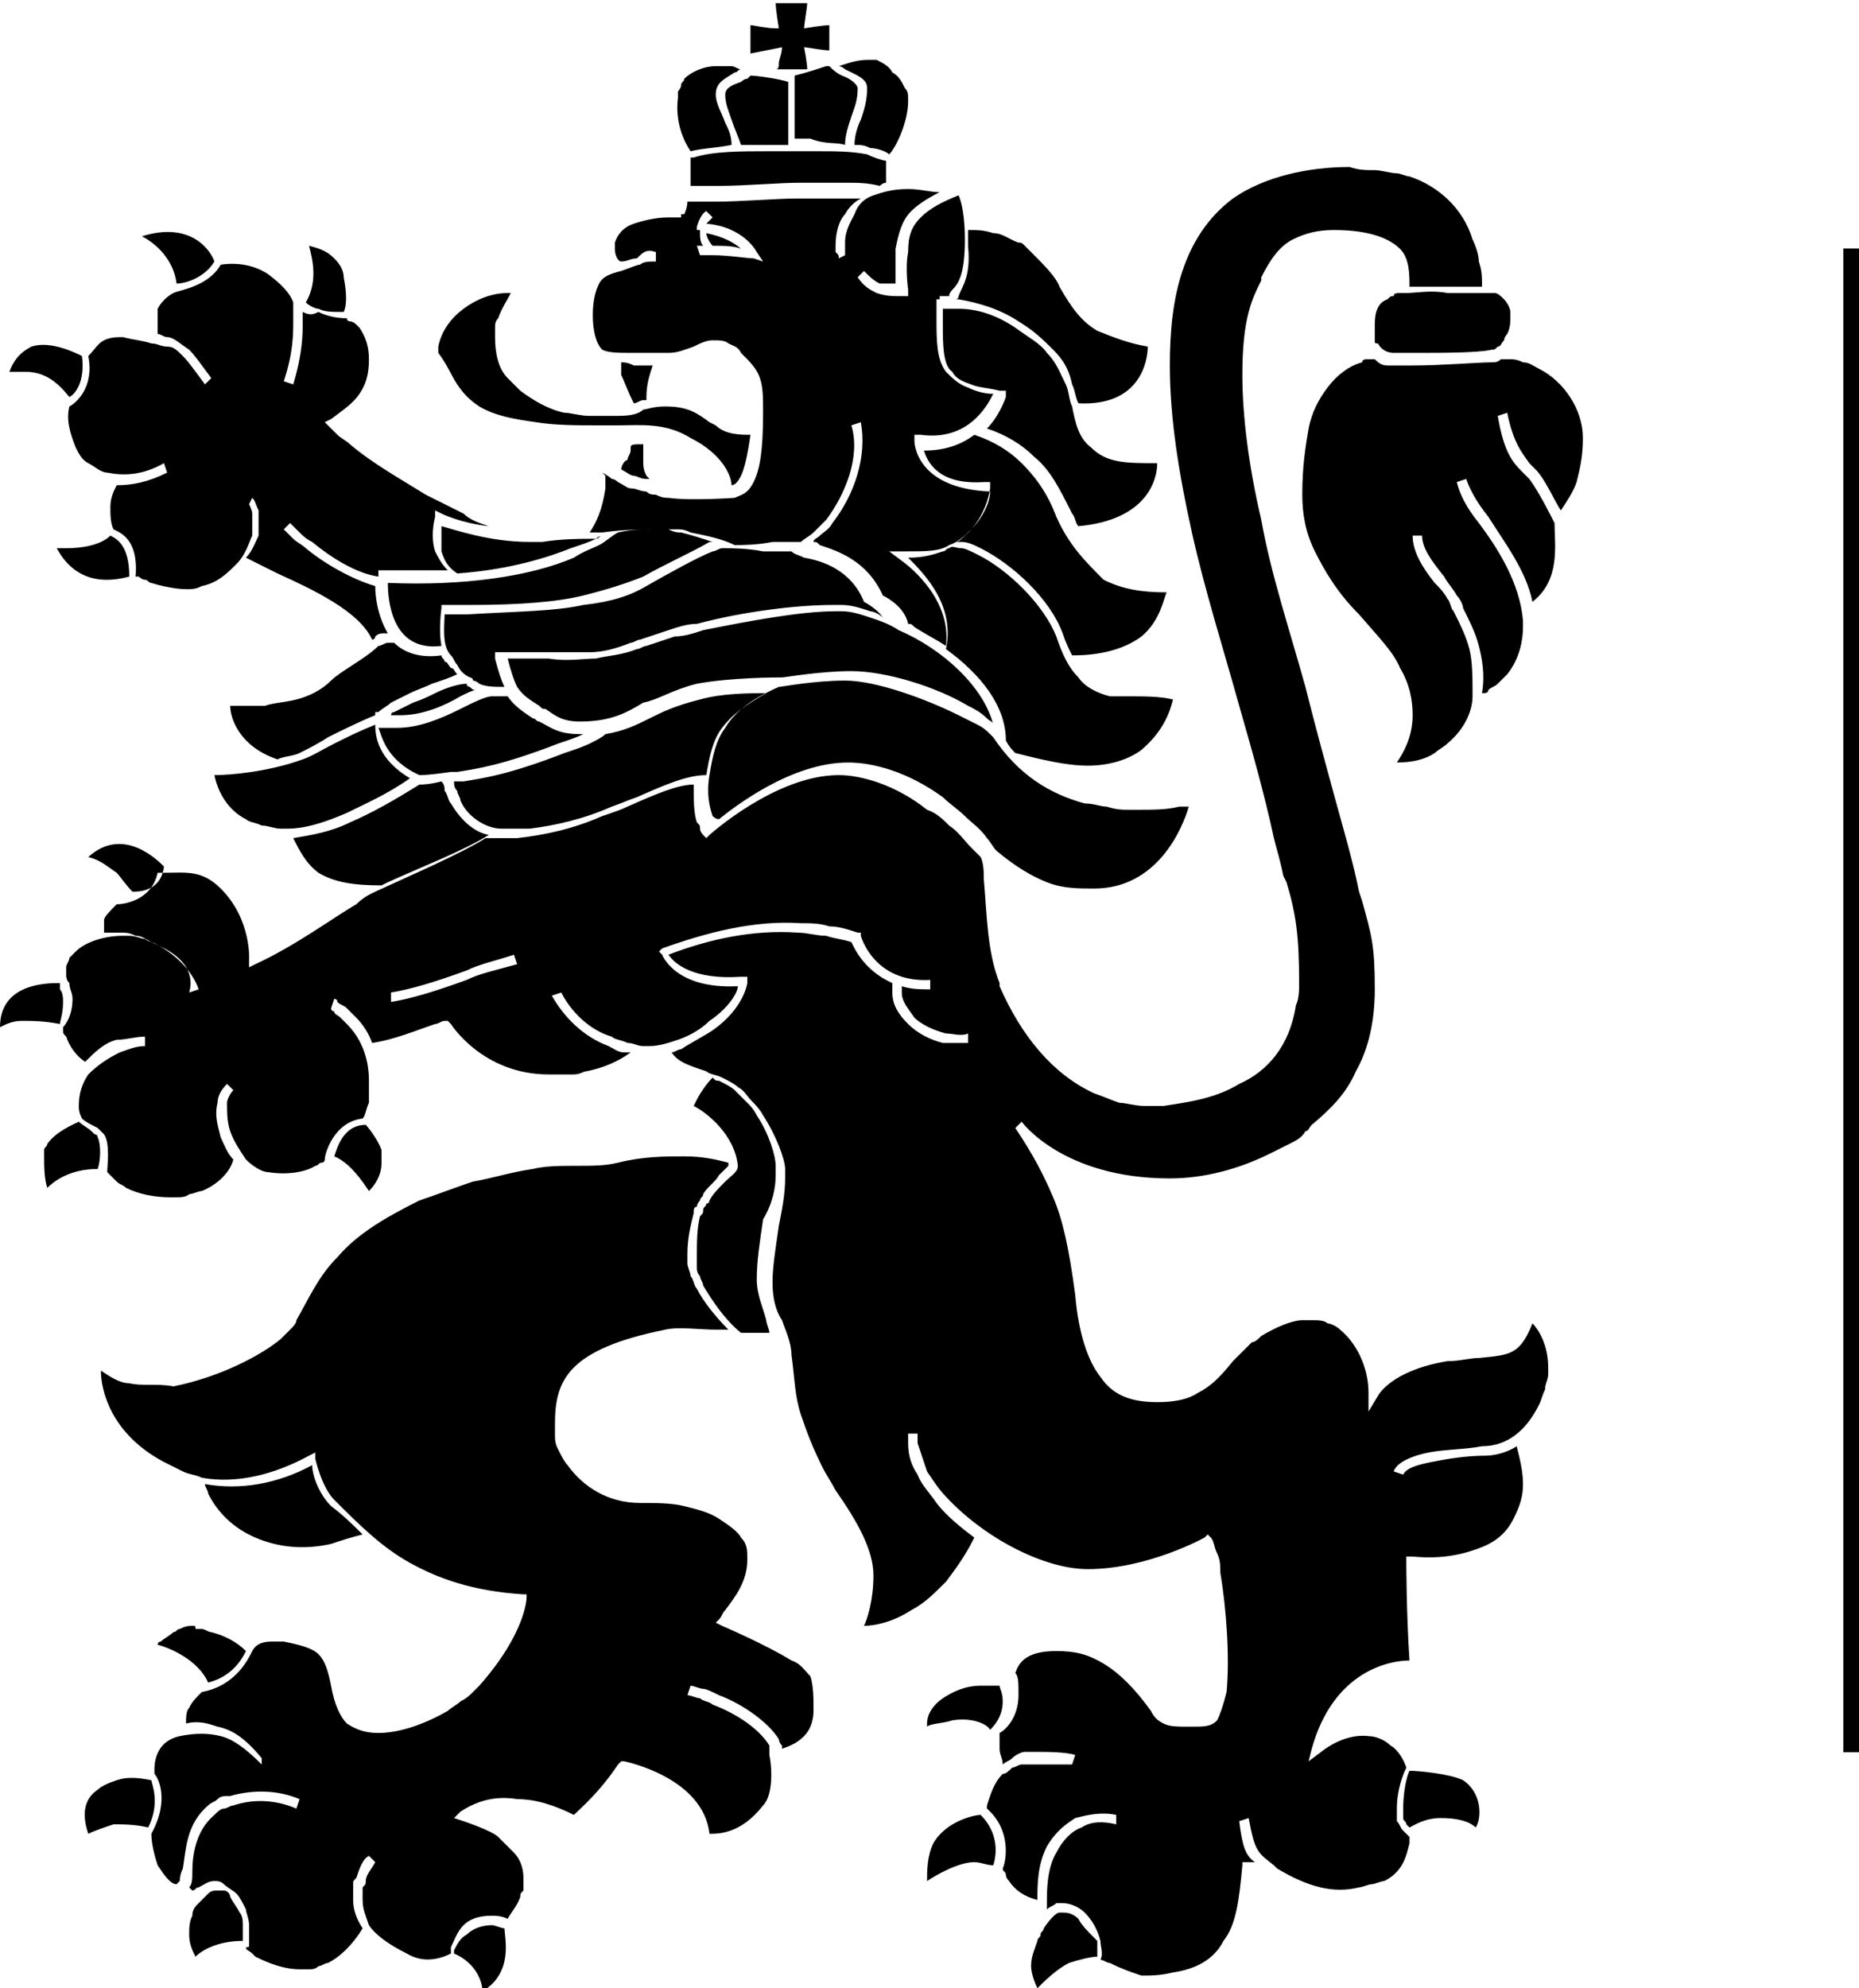 <svg width="101" height="108" viewBox="0 0 101 108" fill="none" xmlns="http://www.w3.org/2000/svg">
<g clip-path="url(#clip0)">
<path fill-rule="evenodd" clip-rule="evenodd" d="M38.717 13.35C39.231 13.35 39.916 13.35 40.259 13.521C39.916 13.179 39.231 12.836 38.374 12.665C38.374 12.836 38.546 13.179 38.717 13.35ZM34.434 19.169C34.777 19.169 34.948 19.169 35.291 19.169C35.462 19.169 35.805 19.169 36.319 19.169C36.833 19.169 37.175 18.998 37.689 18.827C38.032 18.656 38.374 18.485 38.717 18.485C39.06 18.485 39.402 18.485 39.574 18.656C39.916 18.827 40.088 18.827 40.259 19.169C40.773 19.683 41.115 20.025 41.287 20.539C41.458 21.052 41.458 21.566 41.458 22.421C41.458 24.475 41.287 25.502 40.944 26.187C40.602 26.871 40.259 26.871 39.916 27.043C39.916 27.043 37.518 27.214 36.319 27.043C36.147 27.043 35.976 27.043 35.633 26.871C35.462 26.871 35.291 26.871 35.12 26.7C34.777 26.7 34.606 26.529 34.263 26.529C34.092 26.529 33.92 26.358 33.578 26.187C33.578 26.187 33.406 26.016 33.235 26.016C33.064 25.844 32.721 25.673 32.721 25.673L32.892 25.844C32.892 26.016 32.892 26.358 32.892 26.529C32.721 27.727 32.379 28.412 32.036 28.925C32.207 28.925 32.55 28.925 32.721 28.925C33.92 28.754 34.948 28.754 35.633 28.754C35.805 28.754 35.976 28.754 36.319 28.754C36.49 28.754 36.661 28.754 36.833 28.754C37.004 28.754 37.175 28.754 37.518 28.925C38.374 29.096 39.231 29.268 39.916 29.61C40.259 29.61 41.115 29.61 41.972 29.439C42.486 29.439 43.171 29.439 43.514 29.439C43.685 29.268 44.028 29.096 44.199 28.925C44.37 28.754 44.713 28.412 44.885 28.241C45.912 26.871 46.769 24.817 46.255 23.106L46.769 22.935C47.112 24.817 46.426 26.871 45.227 28.412C45.056 28.754 44.713 28.925 44.542 29.096C44.37 29.268 44.199 29.268 44.199 29.439C44.37 29.439 44.37 29.439 44.542 29.61C45.57 29.952 47.112 30.466 47.968 32.348C48.311 32.52 49.167 33.033 49.339 33.889C49.51 33.889 49.51 33.889 49.681 34.06C50.195 34.402 50.88 34.745 51.394 35.087C51.737 32.348 48.996 30.466 48.996 30.466L48.311 29.952H49.167C50.367 29.952 51.052 29.952 51.566 29.61C52.08 29.439 52.422 29.096 52.765 28.754C53.45 28.07 53.793 27.214 53.793 26.7C49.681 26.529 49.681 23.962 49.681 23.962V23.619H50.024C52.594 23.962 53.621 22.079 53.964 21.394C53.45 21.394 52.936 21.223 52.594 21.052C52.08 20.881 51.737 20.539 51.394 20.196C50.88 19.512 50.88 18.485 50.88 17.287C50.88 16.944 50.88 16.602 50.88 16.26H51.052V16.088C51.223 16.088 51.394 16.088 51.566 16.088C51.566 15.917 51.737 15.746 51.737 15.746C52.08 15.404 52.422 14.89 52.422 13.008C52.422 11.81 52.251 10.954 52.08 10.611C51.223 10.954 50.538 11.296 50.024 11.81C49.51 12.323 49.339 12.836 49.339 13.692C49.167 14.548 49.339 15.746 49.339 15.746V16.088H48.996C48.482 16.088 48.139 16.088 47.626 15.917C47.283 15.746 46.94 15.575 46.598 15.062L46.94 14.719C47.283 15.062 47.454 15.233 47.797 15.404C47.968 15.404 48.311 15.404 48.653 15.404C48.653 15.062 48.653 14.206 48.653 13.521C48.825 12.665 48.996 11.981 49.51 11.467C49.853 11.125 50.367 10.783 51.052 10.44C50.538 10.44 50.024 10.269 49.339 10.269C48.482 10.269 47.968 10.44 47.454 10.611C46.94 10.783 46.598 11.125 46.426 11.638C46.255 11.981 45.912 12.494 45.912 13.179C45.912 13.35 45.912 13.35 45.912 13.521C45.912 13.692 45.912 13.692 45.912 13.863L45.57 14.035C45.57 13.863 45.57 13.863 45.398 13.692C45.398 13.521 45.398 13.35 45.398 13.35C45.398 12.665 45.57 11.981 45.912 11.638C46.084 11.296 46.426 10.954 46.769 10.783C46.426 10.783 46.084 10.783 45.57 10.783C44.885 10.783 44.199 10.783 43.343 10.783C42.143 10.783 40.259 10.954 38.888 10.954C38.546 10.954 38.374 10.954 38.032 10.954C37.861 10.954 37.518 10.954 37.347 10.954C37.347 11.296 37.175 11.638 37.175 11.638H37.004V11.81C36.833 11.81 36.661 11.81 36.319 11.81C35.633 11.81 34.948 11.981 34.434 12.152C33.92 12.323 33.578 12.665 33.406 13.179C33.406 13.35 33.406 13.35 33.406 13.521C33.406 13.863 33.578 14.206 33.749 14.206C34.092 14.206 34.263 14.035 34.606 14.035C34.948 13.692 35.12 13.521 35.633 13.692V14.206C35.291 14.206 34.948 14.206 34.777 14.377C34.606 14.377 34.263 14.548 33.749 14.719C33.064 14.89 32.721 15.062 32.55 15.404C32.379 15.746 32.207 16.26 32.207 17.115C32.207 17.971 32.379 18.656 32.721 18.998C33.064 19.169 33.578 19.169 34.434 19.169ZM37.861 12.323C37.861 12.323 38.032 11.638 38.374 11.467L38.717 11.81C38.546 11.981 38.546 11.981 38.374 12.152C40.43 12.323 41.115 13.692 41.115 13.692L41.458 14.206L40.944 14.035C40.602 14.035 39.574 13.863 38.717 13.863C38.546 13.863 38.374 13.863 38.374 13.863C38.203 13.863 38.203 13.863 38.032 13.863L37.861 13.35C38.032 13.35 38.032 13.35 38.203 13.35C38.032 13.179 38.032 12.836 38.032 12.665V12.494H37.861V12.323ZM9.594 15.404C10.108 15.404 11.136 15.062 11.649 14.206C11.478 13.692 10.45 11.981 7.709 12.836C8.394 13.179 9.422 14.035 9.594 15.404ZM17.303 16.773C17.645 16.944 17.988 16.944 18.673 16.944C18.845 16.602 18.845 15.917 18.673 15.062C18.673 14.719 18.502 14.377 18.159 14.035C17.817 13.692 17.474 13.521 16.789 13.35C16.96 14.035 17.303 15.233 16.617 16.431C16.789 16.602 17.131 16.773 17.303 16.773ZM24.841 20.881C25.183 21.394 25.526 21.737 26.04 22.079C26.896 22.592 27.924 22.764 29.123 22.935C30.151 23.106 31.351 23.106 32.55 23.106C32.892 23.106 33.235 23.106 33.578 23.106C34.777 23.106 36.147 22.935 37.518 23.791C39.231 24.646 39.745 25.844 39.745 26.358C39.916 26.358 40.088 26.187 40.259 25.844C40.43 25.502 40.602 24.817 40.773 23.619C40.259 23.619 39.402 23.619 38.888 23.106L38.546 22.935C37.861 22.421 37.347 22.079 36.147 22.079C35.462 22.079 35.12 22.25 34.948 22.25C34.777 22.421 34.434 22.592 33.578 22.592C33.064 22.592 32.55 22.592 32.036 22.592C31.522 22.592 31.008 22.421 30.665 22.421C29.809 22.25 28.952 21.737 28.267 21.223C28.096 21.052 28.096 21.052 27.924 20.881C27.753 20.71 27.753 20.71 27.582 20.539C27.068 20.025 26.896 19.169 26.896 18.314C26.896 18.142 26.896 17.971 26.896 17.8C26.896 17.629 26.896 17.458 27.068 17.287C27.239 16.773 27.582 16.26 27.753 15.917C27.753 15.917 27.753 15.917 27.582 15.917C26.725 15.917 25.869 16.26 25.183 16.773C24.498 17.287 23.984 17.971 23.813 18.827C23.813 18.998 23.813 18.998 23.813 19.169C24.327 19.854 24.498 20.367 24.841 20.881ZM3.769 22.079C3.598 22.764 3.769 23.448 4.112 24.304C4.283 24.646 4.454 24.989 4.797 25.16C5.139 25.331 5.482 25.673 5.825 25.673C6.681 25.844 7.709 25.844 8.908 25.16L9.08 25.673C8.052 26.187 7.195 26.358 6.339 26.358C6.167 26.7 5.996 27.043 5.996 27.556C5.996 27.898 5.996 28.412 6.167 28.754C6.51 28.925 7.538 29.268 7.367 31.321C7.367 31.321 7.367 31.321 7.538 31.321C7.538 31.321 7.709 31.493 7.88 31.493C8.052 31.493 8.052 31.664 8.223 31.664C8.737 31.835 9.594 32.006 10.108 32.006C10.45 32.006 10.621 32.006 10.964 31.835C11.821 31.664 12.335 31.15 12.849 30.637C13.363 30.123 13.534 29.439 13.705 29.096C13.705 28.925 13.705 28.754 13.705 28.583C13.705 28.412 13.705 28.241 13.705 28.241V28.07V27.898C13.705 27.727 13.534 27.385 13.534 27.385L13.705 27.043C13.877 27.214 13.877 27.385 14.048 27.727V27.898V28.07C14.048 28.241 14.048 28.412 14.048 28.583C14.048 28.754 14.048 28.925 14.048 29.096C13.877 29.439 13.705 29.952 13.363 30.294C13.705 30.466 14.39 30.808 15.076 31.15C16.96 32.006 19.53 33.204 20.215 34.745C20.215 34.745 20.387 34.745 20.387 34.573C20.558 34.402 20.729 34.402 20.9 34.402C20.9 34.402 20.9 34.402 21.072 34.402C20.558 33.547 20.387 32.52 20.387 31.835C19.187 31.493 17.645 30.637 16.617 29.781C16.446 29.61 16.104 29.439 15.932 29.268C15.761 29.096 15.59 28.925 15.418 28.754L15.761 28.412C15.932 28.583 16.104 28.754 16.275 28.925C16.446 29.096 16.617 29.268 16.96 29.439C17.988 30.294 19.359 31.15 20.558 31.321V31.15V30.979H20.729C21.928 30.979 23.128 30.979 24.327 30.979C23.984 30.637 23.813 30.294 23.641 29.952C23.47 29.439 23.47 28.754 23.641 28.07V27.727L23.984 27.898C23.984 27.898 25.012 28.412 26.554 28.583C26.04 28.412 25.526 28.241 25.183 27.898C24.841 27.727 24.498 27.556 24.155 27.385C23.813 27.214 23.47 27.043 23.128 26.871C21.757 26.016 20.215 25.16 19.016 24.133C18.845 23.962 18.502 23.791 18.331 23.619C18.159 23.448 17.988 23.277 17.817 23.106L17.645 22.935L17.988 22.764C18.673 22.25 19.187 21.908 19.53 21.394C19.872 20.881 20.044 20.367 20.044 19.512C20.044 18.827 19.872 18.314 19.53 17.8L19.359 17.629C19.359 17.629 19.187 17.458 19.016 17.458C19.016 17.458 18.845 17.458 18.845 17.287C18.159 17.287 17.645 17.115 17.303 16.944C16.96 17.115 16.789 17.115 16.446 16.944C16.446 17.115 16.446 17.287 16.446 17.458C16.446 18.142 16.446 19.169 15.932 20.881L15.418 20.71C15.932 19.169 15.932 18.142 15.932 17.458C15.932 17.115 15.932 16.773 15.932 16.431C15.761 15.917 15.247 15.404 14.562 14.89C14.048 14.548 13.191 14.206 11.992 14.377C11.307 15.575 9.765 15.746 9.422 15.917C9.08 16.088 8.737 16.431 8.566 16.773C8.566 17.115 8.566 17.458 8.566 18.142C8.737 18.142 8.908 18.314 9.08 18.314C9.422 18.314 9.765 18.656 10.279 18.998C10.621 19.34 10.964 19.854 11.478 20.539L11.136 20.881C10.621 20.196 10.279 19.683 9.936 19.34C9.594 18.998 9.422 18.827 9.08 18.827C8.737 18.827 8.566 18.656 8.223 18.656C7.709 18.485 7.367 18.485 6.681 18.314C6.339 18.314 5.996 18.314 5.653 18.485C5.311 18.656 5.139 18.998 4.797 19.34C5.139 21.052 4.112 21.908 3.769 22.079ZM48.139 9.927V8.729C47.968 8.729 47.454 8.558 47.112 8.386C46.255 8.215 45.398 8.215 44.37 8.215C43.857 8.215 43.514 8.215 42.829 8.215C42.486 8.215 42.143 8.215 41.801 8.215C40.259 8.215 38.717 8.215 37.689 8.558H37.518C37.518 8.9 37.518 9.585 37.518 10.098C37.689 10.098 37.861 10.098 38.203 10.098C38.374 10.098 38.717 10.098 39.06 10.098C40.43 10.098 42.315 9.927 43.514 9.927C44.542 9.927 45.227 9.927 45.912 9.927C46.598 9.927 47.112 9.927 47.797 10.098C47.797 10.098 47.968 9.927 48.139 9.927ZM39.402 5.134C39.402 5.648 39.574 5.99 39.745 6.504C39.916 7.017 40.088 7.359 40.259 7.873C40.773 7.873 41.287 7.873 41.801 7.873C42.143 7.873 42.486 7.873 42.829 7.873V4.45C42.315 4.279 41.115 4.108 40.773 4.108L40.602 4.279C40.43 4.279 40.259 4.45 40.259 4.45C39.745 4.621 39.402 4.792 39.402 5.134ZM42.486 2.567C42.486 2.909 42.315 3.252 42.315 3.423C42.315 3.594 42.315 3.765 42.143 3.765C42.143 3.765 43.685 3.765 43.857 3.765C43.857 3.423 43.685 2.567 43.685 2.567C43.857 2.567 44.713 2.738 45.056 2.738V1.369C44.713 1.369 43.685 1.54 43.685 1.54C43.685 1.369 43.857 0.342 43.857 0.171H42.143C42.143 0.513 42.315 1.54 42.315 1.54H42.143C41.63 1.54 40.944 1.369 40.773 1.369C40.773 1.711 40.773 2.567 40.773 2.909L42.486 2.567ZM37.518 8.215C38.203 8.044 38.888 8.044 39.745 7.873C39.745 7.359 39.574 7.017 39.402 6.675C39.231 6.161 38.888 5.648 38.888 5.134C38.888 4.45 39.402 4.279 39.916 3.936C40.088 3.936 40.088 3.765 40.259 3.765C40.088 3.765 39.916 3.594 39.745 3.594C39.574 3.594 39.574 3.594 39.574 3.594H39.402C39.231 3.594 39.06 3.594 38.888 3.594C38.203 3.594 37.518 3.936 37.175 4.279C37.175 4.45 37.004 4.45 37.004 4.621C37.004 4.792 36.833 4.963 36.833 4.963C36.833 5.134 36.833 5.134 36.833 5.306C36.661 6.675 37.175 7.702 37.518 8.215C37.518 8.215 37.347 8.215 37.518 8.215ZM45.912 7.873C45.912 7.359 46.084 6.846 46.255 6.333C46.426 5.819 46.598 5.477 46.598 4.792C46.598 4.621 46.255 4.279 45.741 4.108C45.398 3.936 45.227 3.765 45.056 3.594H44.885C44.37 3.765 43.857 3.936 43.171 4.108V7.531C43.514 7.531 43.857 7.531 44.028 7.531C44.885 7.873 45.398 7.702 45.912 7.873ZM47.112 4.792C47.112 5.477 46.94 5.99 46.769 6.504C46.598 6.846 46.426 7.359 46.426 7.873C46.769 7.873 46.94 7.873 47.283 8.044C47.626 8.044 48.139 8.215 48.311 8.386C48.653 8.044 49.339 6.675 49.339 5.477C49.339 5.134 49.339 4.963 49.167 4.792C48.996 4.45 48.825 4.108 48.482 3.936C48.311 3.594 47.968 3.423 47.626 3.252C47.454 3.252 47.283 3.252 47.112 3.252C46.598 3.252 46.084 3.423 45.57 3.594C45.741 3.594 45.912 3.765 45.912 3.765C46.598 4.108 47.112 4.279 47.112 4.792ZM6.339 96.703C5.825 96.874 5.482 97.046 5.311 97.217C4.283 97.901 4.625 99.1 4.797 99.613C5.139 99.442 5.653 99.271 6.167 99.1C6.681 99.1 7.367 99.1 8.052 99.271C8.737 97.901 8.223 96.874 8.223 96.703C7.367 96.532 6.853 96.532 6.339 96.703ZM51.737 93.451C52.765 93.28 53.621 93.623 53.793 93.965C53.964 93.794 54.478 93.28 54.478 92.424C54.478 91.911 54.307 91.74 54.307 91.569C53.964 91.569 53.621 91.569 53.279 91.569C52.422 91.569 51.737 91.911 51.223 92.253C50.709 92.596 50.367 93.109 50.367 93.623V93.794C50.538 93.623 51.223 93.623 51.737 93.451ZM50.709 100.127C50.367 100.811 50.367 101.667 50.367 102.18C50.88 101.838 52.08 101.153 52.936 101.153C53.279 101.153 53.621 101.325 53.964 101.325C54.136 100.811 54.307 99.613 53.279 98.586C52.936 98.586 51.394 98.928 50.709 100.127ZM58.59 104.234C58.247 103.892 57.904 103.892 57.733 103.892C57.562 103.892 57.562 103.892 57.562 103.892C57.39 103.892 57.048 104.234 56.705 104.748C56.705 104.919 56.534 104.919 56.534 105.09C56.534 105.261 56.363 105.261 56.363 105.432C56.191 105.946 56.02 106.288 56.02 106.802C56.02 107.144 56.191 107.657 56.363 108C56.705 107.657 57.39 106.973 58.076 106.63C58.59 106.459 59.275 106.288 59.617 106.288C59.617 105.946 59.617 105.604 59.617 105.432C59.104 104.919 58.761 104.577 58.59 104.234ZM43 90.199C41.63 89.344 39.231 88.317 39.231 88.317L38.888 88.145L39.06 87.974C39.231 87.803 39.231 87.632 39.402 87.461C39.916 86.776 40.602 85.921 40.602 84.722C40.602 84.209 40.602 83.867 40.259 83.524C40.088 83.182 39.574 82.84 39.06 82.497C38.546 82.155 37.861 81.984 37.175 81.813C36.49 81.642 35.633 81.642 34.777 81.642C33.064 81.642 31.693 80.786 30.837 79.588C30.665 79.416 30.494 79.074 30.323 78.732C30.151 78.39 30.151 78.218 30.151 77.876C30.151 77.705 30.151 77.534 30.151 77.363C30.151 76.165 30.323 75.138 31.179 74.282C32.036 73.426 33.578 72.741 36.147 72.228C36.833 72.057 38.032 72.228 38.888 72.228C39.06 72.228 39.402 72.228 39.574 72.228C38.888 71.543 38.203 70.688 37.861 70.003C37.689 69.832 37.689 69.489 37.518 69.318C37.518 69.147 37.347 68.805 37.347 68.634C37.347 68.463 37.347 68.291 37.347 68.12C37.347 67.264 37.518 66.58 37.689 65.895C37.689 65.724 37.689 65.553 37.861 65.553C37.861 65.382 38.032 65.21 38.032 65.21C38.032 65.039 38.203 65.039 38.203 64.868C38.374 64.526 38.888 64.184 39.06 63.841C39.402 63.499 39.574 63.328 39.574 63.328C39.574 63.328 39.574 63.328 39.574 63.157C38.888 62.986 38.203 62.814 37.175 62.814C36.147 62.814 34.948 62.814 33.578 63.157C32.892 63.328 32.207 63.328 31.351 63.328C30.494 63.328 29.637 63.328 28.952 63.499C27.753 63.67 26.725 64.012 25.697 64.184C24.669 64.526 23.813 64.868 22.785 65.21C20.729 66.237 19.359 67.093 18.331 68.291C17.303 69.318 16.789 70.516 16.104 71.715C16.104 71.886 15.932 72.057 15.761 72.228C15.59 72.399 15.418 72.57 15.247 72.741C14.219 73.597 11.992 74.795 9.422 75.309C8.566 75.138 7.709 75.309 7.024 75.138C6.51 75.138 5.996 74.795 5.482 74.453C5.482 75.48 5.996 77.876 8.908 79.416C9.251 79.588 9.594 79.759 9.936 79.93C10.279 80.101 10.621 80.101 10.964 80.272C12.849 80.615 14.904 80.101 16.789 79.074L17.131 78.903V79.245C17.131 79.245 17.474 80.786 18.159 81.47C19.53 82.84 20.729 84.038 22.271 84.894C23.813 85.749 25.697 86.434 28.438 86.605H28.61V86.776C28.61 86.776 28.61 88.659 26.04 91.569C25.869 91.74 25.869 91.74 25.697 91.911C25.526 92.082 25.355 92.253 25.012 92.424C24.841 92.596 24.498 92.767 24.327 92.938C23.128 93.623 21.757 94.136 20.558 94.136C19.872 94.136 19.359 93.965 18.845 93.623C18.502 93.28 18.159 92.596 17.988 91.569C17.817 90.713 17.645 90.199 17.303 89.857C16.96 89.515 16.275 89.344 15.418 89.172C15.247 89.172 15.247 89.172 15.076 89.172C14.904 89.172 14.904 89.172 14.733 89.172C14.219 89.172 13.877 89.344 13.705 89.686C13.534 90.028 12.849 91.569 10.964 91.911C10.621 92.253 10.45 92.424 10.279 92.767C10.108 92.938 10.108 93.28 10.108 93.623C10.793 93.451 11.307 93.623 11.821 93.794C12.677 93.965 13.363 94.478 14.219 95.505V95.848C13.363 94.992 12.677 94.478 11.992 94.307C11.307 94.136 10.621 94.136 9.765 94.307C8.223 94.65 8.394 96.19 8.394 96.361C8.566 96.532 9.251 97.73 8.223 99.613C8.223 100.127 8.394 100.811 8.566 101.325C8.908 101.838 9.251 102.352 9.594 102.352L9.765 102.18C9.765 102.18 9.765 101.838 9.936 101.496C10.108 100.469 10.108 99.1 11.307 98.073C11.478 97.901 11.649 97.901 11.821 97.73C11.992 97.559 12.163 97.559 12.506 97.559C13.705 97.217 15.076 97.217 16.275 97.73L16.104 98.244C14.904 97.73 13.705 97.73 12.677 98.073C12.506 98.073 12.335 98.244 12.163 98.244C11.992 98.244 11.821 98.415 11.649 98.586C10.621 99.442 10.45 100.811 10.45 101.667C10.45 102.009 10.45 102.352 10.279 102.523L10.45 102.694C10.621 102.694 10.621 102.523 10.793 102.523C11.136 102.352 11.307 102.18 11.649 102.18C11.821 102.18 11.992 102.18 12.163 102.352C12.335 102.523 12.677 102.694 12.849 102.865C13.02 103.036 13.191 103.378 13.363 103.721C13.363 103.892 13.534 104.234 13.534 104.577C13.534 104.748 13.534 104.919 13.534 105.09V105.261C13.534 105.432 13.534 105.432 13.534 105.604C13.534 105.775 13.534 105.775 13.363 105.775C13.363 105.946 13.534 105.946 13.705 106.117L13.877 106.288C14.562 106.63 15.418 106.973 16.275 106.973C16.446 106.973 16.617 106.973 16.789 106.973C16.96 106.973 17.131 106.973 17.303 106.802C17.474 106.802 17.645 106.63 17.817 106.63C18.502 106.288 19.187 105.604 19.701 104.748C19.359 104.234 19.187 103.721 19.187 103.207C19.187 103.036 19.187 102.865 19.187 102.694C19.187 102.523 19.187 102.523 19.187 102.352C19.187 102.18 19.187 102.18 19.359 102.009C19.53 101.496 19.701 100.982 20.044 100.811L20.387 101.153C20.215 101.496 19.872 101.838 19.872 102.18C19.872 102.352 19.872 102.352 19.701 102.523C19.701 102.694 19.701 102.694 19.701 102.865C19.701 103.036 19.701 103.207 19.701 103.207C19.701 103.721 19.872 104.063 20.044 104.577C20.387 105.09 21.072 105.604 22.1 106.117C22.956 106.63 23.813 106.459 24.498 106.117C24.498 105.946 24.498 105.946 24.498 105.775C24.669 105.432 24.841 104.919 25.183 104.577C25.526 104.234 26.04 104.063 26.725 104.063C26.896 104.063 27.239 104.063 27.582 104.234C27.753 103.892 28.096 103.55 28.267 103.036C28.267 102.865 28.267 102.865 28.438 102.694C28.438 102.523 28.438 102.523 28.438 102.352C28.438 102.18 28.438 102.009 28.438 102.009C28.438 101.496 28.267 100.982 27.924 100.64C27.582 100.298 27.239 99.955 27.068 99.784C26.725 99.442 25.183 98.928 25.183 98.928L24.669 98.757L25.012 98.415C26.04 97.73 27.068 97.559 28.096 97.73C29.123 97.73 30.151 98.073 31.179 98.586C31.522 98.244 32.55 97.388 33.578 95.848L33.749 95.676H33.92C33.92 95.676 38.203 96.532 38.546 99.613C39.06 99.613 40.259 99.613 41.458 98.073C41.972 97.559 41.972 96.19 41.801 95.334C41.801 95.163 41.801 94.992 41.801 94.992C41.801 94.821 41.801 94.821 41.801 94.821C41.287 93.965 40.088 93.109 38.717 92.596C38.546 92.424 38.203 92.424 38.032 92.253C37.861 92.253 37.518 92.082 37.347 92.082L37.518 91.569C37.689 91.569 38.032 91.74 38.203 91.74C38.374 91.74 38.717 91.911 39.06 92.082C40.43 92.596 41.801 93.623 42.315 94.478C42.315 94.478 42.315 94.65 42.486 94.821V94.992C43 94.821 43.343 94.65 43.685 94.307C44.028 93.965 44.199 93.451 44.199 92.938C44.199 92.253 44.199 91.569 44.028 91.055C43.685 90.713 43.514 90.371 43 90.199ZM79.49 96.703C78.805 96.361 77.092 96.19 76.578 96.19C76.406 96.532 76.235 97.388 76.235 98.244C76.235 98.415 76.235 98.586 76.235 98.586V98.757C76.235 98.928 76.406 98.928 76.406 99.1L76.578 99.271C76.92 99.1 77.434 98.757 78.291 98.757C79.147 98.757 79.833 98.928 80.175 99.271C80.518 98.757 80.518 97.388 79.49 96.703ZM80.347 73.768C79.833 73.768 79.319 73.939 78.633 73.939C75.55 74.453 74.865 75.822 74.865 75.822L74.351 76.678V75.651C74.351 74.453 73.837 73.084 72.809 72.228C72.637 72.057 72.295 71.886 72.124 71.886C71.952 71.715 71.61 71.715 71.267 71.715C71.096 71.715 70.924 71.715 70.753 71.715C70.239 71.715 69.382 72.057 68.526 72.57C68.355 72.741 68.183 72.913 68.012 72.913C67.841 73.084 67.669 73.255 67.498 73.426C67.327 73.597 67.155 73.768 66.984 73.939C66.299 74.795 65.785 75.309 65.1 75.651C64.586 75.993 63.9 76.165 62.873 76.165C61.502 76.165 60.474 75.822 59.789 74.795C59.104 73.939 58.59 72.399 58.418 70.345C58.076 67.778 57.733 66.237 57.219 65.039C56.705 63.841 56.191 62.814 55.163 61.274L55.506 60.932C55.506 60.932 57.733 64.012 63.558 64.012C65.442 64.012 67.327 63.499 69.04 62.643C69.382 62.472 69.725 62.301 70.068 62.13C70.41 61.959 70.753 61.787 70.924 61.445C71.096 61.445 71.096 61.274 71.267 61.103C72.295 60.247 73.151 59.391 73.665 58.193C74.351 56.995 74.693 55.455 74.693 53.743C74.693 51.347 74.522 50.833 74.008 48.951L73.837 48.437C73.494 46.726 72.98 45.014 72.466 43.131C71.952 41.249 71.438 39.366 70.924 37.312C70.068 34.231 69.04 31.15 68.526 28.241C67.841 25.331 67.498 22.592 67.498 20.367C67.498 17.287 68.012 16.26 68.526 15.233V15.062C69.04 14.035 69.554 13.35 70.239 13.008C70.924 12.665 71.61 12.494 72.466 12.494C74.522 12.494 75.55 13.008 76.064 13.521C76.578 14.035 76.578 14.89 76.578 15.575C77.092 15.575 77.777 15.575 78.462 15.575C79.147 15.575 79.833 15.575 80.518 15.575C80.518 15.062 80.518 14.719 80.347 14.206C80.347 13.863 80.175 13.35 80.004 13.008C79.49 11.296 78.12 10.098 76.578 9.585C76.406 9.585 76.064 9.413 75.892 9.413C75.55 9.413 75.036 9.242 74.693 9.242C74.179 9.242 73.837 9.242 73.323 9.071C71.096 9.071 68.697 9.585 66.984 10.783C65.614 11.81 64.757 13.179 64.243 14.719C63.729 16.26 63.558 17.971 63.558 19.854C63.558 22.764 64.072 25.844 64.757 28.925C65.442 32.006 66.47 35.258 67.327 38.339C68.012 40.735 68.697 43.131 69.211 45.528C69.382 46.212 69.554 46.726 69.725 47.581L69.896 47.924C70.41 49.635 70.582 50.833 70.582 53.401C70.582 53.743 70.582 54.257 70.41 54.599C70.068 56.824 68.868 58.193 67.327 58.878C65.956 59.733 64.243 59.905 63.215 60.076C63.044 60.076 62.873 60.076 62.701 60.076C62.53 60.076 62.359 60.076 62.187 60.076C61.673 60.076 61.159 59.905 60.817 59.905C60.303 59.733 59.96 59.562 59.446 59.391C57.219 58.364 55.506 56.31 54.307 53.572V53.401C53.621 51.689 53.621 49.635 53.45 47.752C53.45 47.41 53.45 46.897 53.279 46.554C53.108 46.383 52.936 46.212 52.765 46.041C52.422 45.699 52.08 45.185 51.566 44.843C51.223 44.501 50.88 44.158 50.367 43.987C48.653 42.618 46.769 42.104 45.57 42.104C42.143 42.104 38.546 45.356 38.546 45.356L38.374 45.528L38.203 45.356C38.203 45.356 38.032 45.185 38.032 45.014C38.032 44.843 38.032 44.843 37.861 44.672C37.689 44.158 37.689 43.474 37.689 42.618C36.833 42.618 35.633 43.131 34.092 43.816C33.749 43.987 33.235 44.158 32.721 44.329C31.179 45.014 29.637 45.356 28.096 45.528C27.753 45.528 27.582 45.528 27.239 45.528C26.896 45.528 26.725 45.528 26.383 45.528C25.012 46.383 22.613 47.41 20.387 48.437L20.044 48.608C20.044 48.608 19.701 48.779 19.359 49.122C18.159 49.806 16.104 51.347 13.877 52.374L13.534 52.545V52.203C13.534 52.203 13.705 49.978 11.992 48.266C10.964 47.239 10.108 47.41 8.908 47.41C8.737 47.41 8.737 47.41 8.566 47.41C8.223 48.951 6.681 49.122 6.339 49.122C5.996 49.464 5.653 49.806 5.653 49.978C5.653 50.149 5.653 50.491 5.653 50.662C5.825 50.662 5.825 50.662 5.996 50.662C6.167 50.662 6.339 50.662 6.51 50.662C6.853 50.662 7.024 50.662 7.367 50.833C7.709 50.833 7.88 51.005 8.223 51.176C9.422 51.689 10.45 52.716 10.793 53.743L10.279 53.914C10.621 52.716 9.765 51.86 8.566 51.347C8.394 51.176 8.052 51.176 7.88 51.005C7.709 51.005 7.367 50.833 7.024 50.833C6.853 50.833 6.681 50.833 6.681 50.833C5.653 50.833 4.625 51.176 4.112 51.689C3.94 51.86 3.94 51.86 3.769 52.031C3.769 52.203 3.598 52.374 3.598 52.545C3.598 52.716 3.598 52.716 3.598 52.887C3.598 53.058 3.598 53.23 3.769 53.401C3.769 53.743 3.94 53.914 3.94 54.257C3.94 55.112 3.598 55.626 3.426 55.797V55.968C3.426 56.139 3.426 56.139 3.598 56.31C3.769 56.824 4.112 57.337 4.625 57.68C5.139 57.166 5.653 56.653 6.339 56.481C6.853 56.481 7.367 56.31 7.88 56.31V56.824C7.367 56.824 7.024 56.995 6.51 57.166C5.825 57.508 5.311 57.851 4.797 58.364C4.454 58.878 4.283 59.391 4.283 60.076C4.283 60.247 4.283 60.418 4.454 60.76C4.625 60.932 4.968 61.103 5.311 61.274L5.482 61.445L5.653 61.616C5.996 62.13 5.825 63.328 5.825 63.67L5.996 63.841C6.167 64.012 6.167 64.012 6.339 64.184C6.51 64.355 6.681 64.355 6.853 64.526C7.538 64.868 8.394 65.039 9.251 65.039C9.422 65.039 9.594 65.039 9.594 65.039C9.765 65.039 10.108 65.039 10.279 64.868C10.45 64.868 10.793 64.697 10.964 64.697C11.821 64.355 12.506 63.67 12.677 62.986C12.335 62.643 12.163 62.13 11.992 61.787C11.821 61.103 11.649 60.589 11.821 59.905C11.821 59.562 11.992 59.22 12.335 58.878L12.677 59.22C12.506 59.391 12.335 59.733 12.335 59.905C12.335 60.418 12.335 60.932 12.506 61.445C12.677 61.959 13.02 62.472 13.363 62.986C13.705 63.328 14.219 63.67 14.562 63.67C15.59 63.841 16.617 63.67 17.131 63.328C17.303 63.328 17.303 63.157 17.474 63.157C17.645 63.157 17.645 62.986 17.645 62.986C17.645 62.643 18.159 60.932 19.701 60.76C19.872 60.589 19.872 60.247 20.044 59.905C20.044 59.733 20.044 59.733 20.044 59.562C20.044 59.391 20.044 59.391 20.044 59.22C20.044 59.049 20.044 58.878 20.044 58.707C20.044 57.337 19.53 56.31 18.845 55.626C18.673 55.455 18.502 55.283 18.502 55.283C18.331 55.112 18.159 55.112 18.159 54.941C18.159 54.941 17.988 54.941 17.988 54.77L18.159 54.257C18.159 54.257 18.331 54.257 18.331 54.428C18.502 54.599 18.673 54.599 18.845 54.77C19.016 54.941 19.187 55.112 19.359 55.283C19.701 55.626 20.044 56.139 20.215 56.653C21.414 56.481 22.613 55.968 23.641 55.626C23.813 55.626 23.984 55.455 24.155 55.455H24.327L24.498 55.626C24.498 55.626 26.211 58.364 29.809 58.364C29.98 58.364 30.151 58.364 30.323 58.364C30.665 58.364 30.837 58.364 31.179 58.364C31.522 58.364 31.693 58.193 31.864 58.193C32.721 58.022 33.578 57.68 34.263 57.166C34.092 57.166 33.92 57.166 33.92 57.166C33.578 57.166 33.406 56.995 33.064 56.824C31.693 56.31 30.665 55.283 29.98 54.085L30.494 53.914C31.008 54.941 32.036 55.968 33.235 56.31C33.406 56.481 33.749 56.481 34.092 56.653C34.434 56.653 34.606 56.824 34.948 56.824C35.12 56.824 35.291 56.824 35.291 56.824C35.805 56.824 36.319 56.653 36.833 56.481C37.347 56.31 38.032 55.968 38.546 55.455C39.574 54.77 40.088 53.914 40.088 53.572C36.661 53.743 35.976 51.86 35.976 51.86L35.805 51.689L35.976 51.518C38.374 50.662 40.944 49.977 43.514 50.149C44.028 50.149 44.542 50.149 45.056 50.32C45.57 50.32 46.084 50.491 46.598 50.662H46.769V50.833C46.769 50.833 47.454 53.401 50.538 53.23V53.743C50.024 53.743 49.51 53.743 48.996 53.572C48.996 53.743 48.996 53.743 48.996 53.914C48.996 54.428 49.339 54.77 49.681 55.283C50.024 55.626 50.709 55.968 51.394 56.139C51.737 56.139 52.251 56.31 52.594 56.139V56.653C52.08 56.653 51.566 56.653 51.223 56.653C50.538 56.481 49.853 56.139 49.339 55.626C48.825 55.112 48.482 54.599 48.482 53.914C48.482 53.743 48.482 53.572 48.482 53.401C46.94 52.716 46.426 51.518 46.255 51.176C45.741 51.005 45.398 51.005 44.885 50.833C44.37 50.833 43.857 50.662 43.343 50.662C40.944 50.491 38.546 51.005 36.319 51.86C36.661 52.374 37.689 53.23 40.259 53.058H40.602V53.401C40.602 53.401 40.43 54.77 38.717 55.968C38.203 56.31 37.518 56.653 37.004 56.995C36.833 56.995 36.661 57.166 36.49 57.166C36.833 57.68 37.347 57.851 38.374 58.193C38.546 58.364 38.888 58.364 39.231 58.535C39.574 58.707 39.916 58.878 40.088 59.049C40.43 59.22 40.602 59.562 40.773 59.733C40.944 59.905 41.287 60.247 41.458 60.589C42.143 61.616 42.657 62.986 42.657 63.499C42.657 63.67 42.657 63.841 42.657 64.012C42.657 64.868 42.486 65.724 42.315 66.58C42.143 67.778 41.972 68.805 41.972 69.661C41.972 70.516 42.143 71.201 42.486 71.715C42.657 72.228 43 72.913 43 73.597C43.171 74.795 43.171 75.822 43.514 76.849C43.857 77.876 44.199 78.732 44.713 79.759C44.885 80.101 45.227 80.615 45.398 80.957C46.598 82.668 47.454 84.209 47.454 85.578C47.454 86.947 47.112 87.974 46.94 88.317C47.454 88.317 48.482 88.145 49.51 87.461C50.195 87.119 50.709 86.605 51.394 85.921C51.908 85.236 52.422 84.551 52.936 83.524C52.251 83.011 51.394 82.326 50.88 81.642C50.538 81.128 50.024 80.615 49.853 80.101C49.51 79.588 49.339 79.074 49.339 78.39C49.339 78.218 49.339 78.047 49.339 77.876H49.853C49.853 78.047 49.853 78.218 49.853 78.39C50.024 78.903 50.195 79.416 50.367 79.93C50.709 80.444 51.052 80.957 51.394 81.299C53.45 83.524 56.705 85.236 59.104 85.236C62.359 85.236 65.442 83.524 65.442 83.524L65.614 83.353L65.785 83.524C65.956 83.695 65.956 84.038 66.127 84.38C66.299 84.722 66.299 85.065 66.299 85.407C66.641 87.461 66.813 90.028 66.641 91.911C66.47 92.596 66.299 93.109 66.127 93.451C65.785 93.794 65.442 93.794 64.757 93.794C63.9 93.794 63.558 93.794 63.215 93.623C62.873 93.451 62.701 93.28 62.53 92.938C61.673 91.74 60.817 90.884 59.96 90.371C59.104 89.857 58.418 89.686 57.39 89.686C55.677 89.686 55.335 90.371 55.163 90.884C55.335 91.055 55.335 91.397 55.335 92.082C55.335 93.28 54.649 93.965 54.307 94.136C54.307 94.307 54.307 94.65 54.307 94.992C54.307 95.334 54.478 95.505 54.478 95.848C54.649 95.676 54.821 95.676 54.992 95.505C55.163 95.334 55.506 95.163 55.677 95.163H55.849C56.02 95.163 56.02 95.163 56.191 95.163C56.877 95.163 57.904 95.163 58.418 95.334L58.247 95.848C57.562 95.848 56.534 95.848 56.02 95.848C55.849 95.848 55.849 95.848 55.677 95.848C55.506 95.848 55.506 95.848 55.506 95.848C55.335 95.848 55.163 96.019 54.992 96.019C54.821 96.19 54.649 96.361 54.478 96.361C53.964 96.874 53.793 97.559 53.621 98.073C53.621 98.073 53.621 98.073 53.621 98.244C54.992 99.442 54.649 101.153 54.478 101.496C54.478 101.667 54.649 101.667 54.649 101.838C54.649 102.009 54.821 102.18 54.821 102.18C55.163 102.694 55.677 103.036 56.363 103.207C56.363 102.352 56.363 101.325 56.877 100.298C57.39 99.442 57.904 99.1 58.418 98.757C59.104 98.586 59.789 98.415 60.645 98.586V99.1C59.96 98.928 59.275 98.928 58.761 99.271C58.247 99.442 57.733 99.955 57.39 100.64C56.877 101.496 56.877 102.694 56.877 103.379C56.877 103.55 56.877 103.55 56.877 103.721C57.048 103.55 57.219 103.55 57.39 103.379C57.562 103.379 57.562 103.379 57.733 103.379C58.076 103.379 58.59 103.55 58.932 103.892C59.275 104.234 59.617 104.748 59.789 105.432C59.789 105.775 59.96 106.117 59.789 106.459C59.96 106.459 60.132 106.63 60.303 106.63C60.988 106.973 61.502 107.144 62.016 107.315C62.53 107.315 63.044 107.315 63.729 107.144C64.928 106.973 65.956 106.459 66.47 105.432C67.155 104.577 67.327 103.207 67.498 101.325V101.153H67.669C67.669 101.153 67.841 101.153 68.183 101.153C67.669 100.811 67.498 100.298 67.327 98.928L67.841 98.757C68.183 100.64 68.355 100.64 69.211 101.325L69.382 101.496C71.096 102.523 72.466 102.865 73.837 102.523C74.008 102.523 74.351 102.352 74.522 102.352C74.693 102.352 75.036 102.18 75.207 102.18C76.235 101.667 76.406 100.811 76.578 100.127C76.578 99.955 76.578 99.955 76.578 99.784C76.406 99.613 76.406 99.613 76.235 99.442C76.064 99.271 76.064 99.1 75.892 98.928V98.757C75.892 98.586 75.892 98.415 75.892 98.244C75.892 97.217 76.235 96.361 76.406 96.019C76.235 95.505 75.892 94.992 75.55 94.821C75.207 94.478 74.693 94.307 74.351 94.307C72.98 94.136 71.781 95.163 71.781 95.163L71.096 95.676L71.267 94.992C72.466 90.713 75.55 90.199 76.578 90.199C76.406 87.632 76.406 84.894 76.406 84.894V84.551H76.749C78.462 84.722 79.661 84.38 80.518 84.038C81.374 83.695 81.888 83.182 82.231 82.497C82.574 81.813 82.745 81.299 82.745 80.615C82.745 79.93 82.574 79.245 82.402 78.561C81.888 78.903 81.203 79.074 80.689 79.074C79.661 79.074 78.633 79.245 77.777 79.416C76.92 79.588 76.406 79.759 76.235 80.101L75.721 79.93C75.892 79.416 76.749 79.074 77.606 78.903C78.462 78.732 79.661 78.732 80.518 78.561C81.888 78.561 82.916 77.705 83.602 76.336C83.773 75.993 83.773 75.822 83.944 75.48C83.944 75.138 84.115 74.966 84.115 74.624C84.115 74.453 84.115 74.282 84.115 74.282C84.115 73.084 83.602 72.228 83.259 71.886C82.574 73.597 82.06 73.597 80.347 73.768ZM25.355 53.23C23.47 53.914 22.271 54.257 21.243 54.428V53.914C22.271 53.743 23.47 53.401 25.355 52.716C26.04 52.374 26.896 52.203 27.924 51.86L28.096 52.374C26.896 52.716 26.04 52.887 25.355 53.23ZM42.143 63.841C42.143 63.67 42.143 63.499 42.143 63.328C42.143 62.814 41.801 61.616 41.115 60.589C40.944 60.247 40.773 60.076 40.602 59.905C40.43 59.733 40.088 59.391 39.916 59.22C39.745 59.049 39.402 58.878 39.06 58.707C38.888 58.707 38.888 58.707 38.717 58.535C38.374 58.878 38.032 59.391 37.861 59.733L37.689 60.076C38.374 60.418 39.916 61.616 40.088 63.328C40.088 63.67 39.745 63.841 39.402 64.184C39.06 64.526 38.717 64.868 38.546 65.21C38.546 65.21 38.546 65.382 38.374 65.382C38.374 65.553 38.203 65.553 38.203 65.724C38.203 65.895 38.203 65.895 38.032 66.066C37.861 66.751 37.861 67.436 37.861 68.291C37.861 68.463 37.861 68.634 37.861 68.805C37.861 68.976 37.861 69.147 38.032 69.318C38.032 69.489 38.203 69.661 38.203 69.832C38.717 70.688 39.402 71.715 40.259 72.399C40.43 72.399 40.602 72.399 40.773 72.399C41.115 72.399 41.458 72.399 41.801 72.399C41.801 72.228 41.63 71.886 41.63 71.715C41.458 71.03 41.115 70.345 41.115 69.489C41.115 68.463 41.287 67.436 41.458 66.237C41.972 65.382 42.143 64.526 42.143 63.841ZM20.044 64.697C20.387 64.355 20.729 63.841 20.729 63.157C20.729 62.986 20.729 62.986 20.729 62.814C20.729 62.643 20.729 62.643 20.729 62.472C20.558 61.959 20.044 61.274 19.872 61.103C18.673 61.103 18.331 62.301 18.159 62.814C19.016 63.157 19.701 64.184 20.044 64.697ZM13.877 83.524C15.076 84.038 16.446 84.209 17.988 83.867C18.502 83.695 19.016 83.524 19.701 83.353C19.187 82.84 18.673 82.326 17.988 81.813C17.303 81.128 16.96 80.101 16.96 79.588C15.076 80.615 13.02 80.957 11.136 80.615C11.136 80.786 11.307 80.957 11.307 81.128C11.821 82.155 12.677 83.011 13.877 83.524ZM10.45 88.317C10.279 88.317 10.108 88.317 9.765 88.488C9.594 88.488 9.594 88.659 9.422 88.659C9.251 88.83 8.908 89.001 8.737 89.172C8.566 89.172 8.566 89.344 8.566 89.344C9.251 89.515 10.793 90.199 11.307 91.397C12.677 91.055 13.191 90.028 13.363 89.686C12.849 89.172 12.163 88.83 11.478 88.659C11.307 88.659 11.136 88.488 10.964 88.488C10.793 88.488 10.621 88.488 10.621 88.488C10.621 88.317 10.621 88.317 10.45 88.317ZM52.08 16.088C52.08 16.088 52.08 16.26 51.908 16.26H52.08C53.108 16.431 54.307 16.773 55.335 17.458C56.191 17.971 56.705 18.485 57.219 18.998C57.733 19.512 58.076 20.025 58.247 20.881C58.418 21.223 58.418 21.566 58.59 21.908C62.016 22.079 62.359 19.512 62.359 18.827C61.331 18.656 60.474 18.314 59.617 17.971C58.761 17.458 58.247 16.773 57.562 15.575C57.39 15.062 56.705 14.377 56.02 13.692C55.849 13.521 55.849 13.521 55.677 13.35C55.506 13.179 55.506 13.179 55.335 13.179C54.821 13.008 54.478 12.665 53.964 12.665C53.45 12.494 53.108 12.494 52.594 12.494C52.594 12.665 52.594 13.008 52.594 13.35C52.765 15.062 52.251 15.575 52.08 16.088ZM12.506 103.036C12.506 102.865 12.335 102.694 12.163 102.694C11.992 102.694 11.992 102.694 11.821 102.694C11.649 102.694 11.478 102.694 11.307 102.865C11.136 103.036 10.964 103.207 10.793 103.379C10.621 103.55 10.45 103.721 10.45 104.063C10.279 104.405 10.279 104.748 10.279 105.09C10.279 105.604 10.45 105.946 10.621 106.288C10.964 105.946 11.821 105.432 13.191 105.432C13.191 105.432 13.191 105.432 13.191 105.261V105.09C13.191 105.09 13.191 105.09 13.191 104.919C13.191 104.748 13.191 104.577 13.191 104.577C13.191 104.405 13.191 104.063 13.02 103.892C12.849 103.55 12.677 103.379 12.506 103.036ZM26.725 104.577C26.211 104.577 25.697 104.748 25.355 105.09C25.012 105.261 24.841 105.604 24.669 105.946V106.117C25.869 106.63 26.211 107.657 26.211 108.171C27.924 107.144 27.41 105.261 27.41 104.748C27.239 104.748 26.896 104.577 26.725 104.577ZM33.749 25.502C34.092 25.673 34.263 25.844 34.434 25.844C34.606 25.844 34.777 26.016 35.12 26.016H35.291L35.12 25.844C34.948 25.502 34.948 25.331 34.948 24.989V24.817C34.948 24.475 34.948 24.304 34.948 24.133C34.434 24.133 34.263 24.133 34.263 24.304V24.475C33.92 24.989 34.263 24.475 34.263 24.475C34.263 24.646 34.092 24.817 34.092 24.989C33.92 24.989 33.749 25.331 33.749 25.502ZM21.072 31.664C21.072 32.52 21.243 35.429 23.984 35.087C23.813 34.231 23.984 33.033 23.984 33.033V32.862H24.155C24.155 32.862 24.498 32.862 25.526 32.862C28.267 32.862 30.323 32.691 31.693 32.348C33.064 32.006 34.092 31.664 34.948 31.321C36.147 30.637 37.689 29.952 38.546 29.439H38.717C38.203 29.268 37.689 29.096 37.004 28.925C36.833 28.925 36.661 28.925 36.319 28.754C36.147 28.754 35.976 28.754 35.805 28.754C35.633 28.754 35.291 28.754 35.291 28.754C34.948 28.754 34.263 28.754 33.578 28.925C33.235 29.096 32.892 29.439 32.55 29.61C32.207 29.781 31.693 29.952 31.179 30.294C28.781 31.322 25.183 31.835 21.072 31.664ZM17.303 47.41C18.159 47.924 19.187 48.095 20.729 48.095L21.072 47.924C22.956 47.068 25.183 46.212 26.554 45.356C25.697 45.185 25.012 44.501 24.498 43.645C24.327 43.474 24.327 43.131 24.155 42.96C24.155 42.789 24.155 42.618 23.984 42.447C23.299 42.618 22.956 42.618 22.785 42.618C21.414 43.474 20.215 44.158 19.016 44.672C17.988 45.185 16.96 45.356 15.932 45.528C16.275 46.212 16.617 46.897 17.303 47.41ZM39.06 44.501C39.916 43.816 43 41.42 46.084 41.42C47.454 41.42 49.339 41.933 51.223 43.302C51.566 43.645 52.08 43.987 52.422 44.329C52.765 44.672 53.279 45.014 53.621 45.528C53.793 45.699 53.964 46.041 54.136 46.212C55.163 47.068 56.02 47.581 56.877 47.924C57.733 48.266 58.59 48.266 59.446 48.266C62.873 48.266 64.243 45.014 64.586 43.816H64.414C64.243 43.816 64.243 43.816 64.072 43.816C63.386 43.987 62.701 43.987 61.845 43.987C61.673 43.987 61.502 43.987 61.331 43.987C60.988 43.987 60.645 43.987 60.132 43.816C59.789 43.816 59.446 43.645 58.932 43.645C57.048 43.131 55.335 42.104 53.964 40.05L53.793 39.879C53.621 39.708 53.45 39.537 53.108 39.366C52.765 39.195 52.422 39.023 52.08 38.852C50.367 37.997 47.626 36.97 45.912 36.97C44.199 36.97 42.486 37.312 42.315 37.312C40.773 37.997 39.916 38.681 39.402 39.537C38.888 40.222 38.717 41.077 38.546 42.104C38.374 43.131 38.546 43.816 38.717 44.329C38.888 44.501 39.06 44.501 39.06 44.501ZM27.239 45.014C27.41 45.014 27.753 45.014 27.924 45.014C28.267 45.014 28.438 45.014 28.781 45.014C30.151 44.843 31.693 44.501 33.235 43.816C33.749 43.645 34.092 43.474 34.606 43.302C36.147 42.618 37.347 42.104 38.374 42.104C38.546 41.077 38.717 40.222 39.231 39.537C39.745 38.852 40.43 38.339 41.63 37.654C40.773 37.654 39.231 37.654 38.032 37.997C36.661 38.339 35.976 38.681 35.291 39.023C34.606 39.366 33.92 39.708 32.892 39.879C32.721 40.05 32.379 40.222 32.036 40.393C31.693 40.564 31.179 40.735 30.665 40.906C27.582 42.104 26.211 42.276 25.183 42.447C25.012 42.447 25.012 42.447 24.841 42.447H24.669C24.669 42.618 24.669 42.789 24.841 42.96C24.841 43.131 25.012 43.302 25.012 43.474C25.355 44.329 26.383 45.014 27.239 45.014ZM32.379 29.268C32.55 29.268 32.55 29.096 32.721 29.096C32.721 29.096 32.55 29.096 32.379 29.268C31.522 29.268 30.494 29.268 29.466 29.439C29.295 29.439 29.295 29.439 29.123 29.439C28.952 29.439 28.781 29.439 28.781 29.439C26.554 29.439 24.669 28.754 23.984 28.583C23.984 29.096 23.984 29.61 23.984 29.952C24.155 30.466 24.327 30.808 24.841 31.15C27.239 30.979 29.295 30.466 31.008 29.781C31.522 29.61 32.036 29.439 32.379 29.268ZM76.406 15.917C76.235 15.917 76.235 15.917 76.064 15.917C75.892 15.917 75.721 15.917 75.721 16.088C75.55 16.088 75.55 16.088 75.379 16.26C74.865 16.431 74.693 16.944 74.693 17.629C74.693 17.8 74.693 17.971 74.693 18.142C74.693 18.314 74.693 18.314 74.693 18.485C74.693 18.656 74.693 18.656 74.865 18.656C75.036 18.998 75.379 19.169 75.721 19.169C75.892 19.169 76.064 19.169 76.235 19.169C76.406 19.169 76.749 19.169 76.92 19.169C78.291 19.169 80.347 19.169 81.032 18.998C81.203 18.998 81.203 18.998 81.374 18.827C81.546 18.827 81.546 18.656 81.717 18.485C81.717 18.314 81.888 18.142 81.888 18.142C82.06 17.8 82.06 17.458 82.06 17.287C82.06 17.115 82.06 16.944 82.06 16.944C82.06 16.773 81.888 16.431 81.717 16.26C81.546 16.088 81.374 15.917 81.203 15.917C81.032 15.917 81.032 15.917 80.861 15.917C80.347 15.917 79.49 15.917 78.633 15.917C77.777 15.746 76.92 15.917 76.406 15.917ZM1.371 20.196C2.398 20.196 3.084 20.71 3.769 21.566C4.112 21.394 4.625 20.71 4.454 19.34C4.112 19.169 2.741 18.485 1.713 18.827C1.028 19.169 0.685 19.683 0.514 20.196C0.685 20.196 0.685 20.196 0.857 20.196C0.857 20.196 1.199 20.196 1.371 20.196ZM83.602 20.025C83.259 19.854 83.088 19.683 82.745 19.683C82.402 19.512 82.231 19.512 81.888 19.512C81.717 19.512 81.717 19.512 81.546 19.512C81.374 19.683 81.203 19.683 81.032 19.683C80.347 19.683 78.291 19.854 76.749 19.854C76.406 19.854 76.235 19.854 75.892 19.854C75.721 19.854 75.379 19.854 75.379 19.854C75.036 19.854 74.865 19.683 74.693 19.512C74.522 19.512 74.351 19.512 74.351 19.512C74.179 19.512 74.008 19.512 74.008 19.683C73.323 19.854 72.637 20.367 72.124 21.052C71.61 21.737 71.267 22.421 71.096 23.277C70.924 24.304 70.753 25.331 70.753 26.871C70.753 27.898 70.924 28.925 71.438 29.952C71.952 30.979 72.637 32.177 73.837 33.375C74.865 34.573 75.721 35.429 76.064 36.285C76.578 37.141 76.749 37.997 76.749 38.852C76.749 40.05 76.235 40.906 75.892 41.42C76.749 41.42 77.434 41.248 77.948 40.906C78.12 40.735 78.462 40.564 78.633 40.393C79.661 39.537 80.004 38.51 80.004 37.825C80.004 36.798 80.004 35.943 79.833 35.258C79.661 34.573 79.319 33.889 78.976 33.204C78.805 33.033 78.805 32.691 78.633 32.52C78.462 32.177 78.12 31.835 77.948 31.664C77.263 30.808 76.749 29.952 76.749 29.096H77.263C77.263 29.781 77.777 30.466 78.462 31.321C78.633 31.664 78.976 32.006 79.147 32.348C79.319 32.52 79.49 32.862 79.49 33.033C79.833 33.718 80.175 34.402 80.347 35.087C80.518 35.772 80.689 36.627 80.518 37.654C80.689 37.654 80.861 37.654 80.861 37.483C81.032 37.312 81.203 37.312 81.374 37.141C81.546 36.97 81.717 36.798 81.888 36.627C82.574 35.772 82.745 34.745 82.745 34.06C82.745 33.889 82.745 33.889 82.745 33.718C82.574 31.664 81.374 29.781 80.347 28.412C79.661 27.556 79.319 26.871 79.147 26.187L79.661 26.016C79.833 26.529 80.175 27.214 80.861 28.07C81.717 29.439 82.916 30.979 83.259 32.691C84.801 31.493 84.458 29.61 84.458 28.412C84.287 28.07 83.602 26.7 83.088 26.016C82.916 25.844 82.916 25.844 82.745 25.673C82.231 25.16 81.717 24.646 81.374 22.592L81.888 22.421C82.231 24.133 82.745 24.646 83.088 25.16C83.259 25.331 83.259 25.331 83.43 25.502C83.944 26.016 84.458 27.214 84.801 27.727C85.143 27.214 85.486 26.7 85.657 26.187C85.829 25.502 86 24.817 86 23.791C86 22.25 84.972 20.71 83.602 20.025ZM3.426 54.428C3.426 54.257 3.426 53.914 3.255 53.743C3.255 53.572 3.255 53.401 3.255 53.401C2.57 53.401 0 53.401 0 55.797C0.343 55.626 0.685 55.455 1.199 55.455C1.713 55.455 2.398 55.455 3.255 55.626C3.255 55.455 3.426 55.112 3.426 54.428ZM5.311 61.787C5.311 61.787 5.311 61.616 5.139 61.616L4.968 61.445C4.797 61.274 4.454 61.103 4.283 60.932C3.94 61.103 3.084 61.445 2.57 62.13C2.57 62.301 2.398 62.301 2.398 62.472C2.398 62.643 2.398 62.643 2.398 62.814C2.398 63.328 2.398 64.012 2.57 64.526C2.912 64.184 3.769 63.499 5.311 63.499C5.482 62.986 5.482 62.13 5.311 61.787ZM33.749 19.683C33.749 19.854 33.749 20.025 33.749 20.367C33.92 20.71 34.092 21.223 34.434 21.908C34.606 21.908 34.777 21.737 34.948 21.737C34.948 21.737 34.948 21.737 35.12 21.737V21.566C35.12 20.881 35.291 20.367 35.462 19.854H35.291C35.12 19.854 34.777 19.854 34.434 19.854C34.092 19.683 33.92 19.683 33.749 19.683ZM59.275 24.304C58.59 23.791 58.418 22.935 58.247 22.079C58.076 21.737 58.076 21.223 57.904 20.881C57.562 20.196 57.39 19.683 56.877 19.169C56.534 18.656 55.849 18.314 55.163 17.8C54.136 17.115 53.108 16.773 52.08 16.773C51.908 16.773 51.737 16.773 51.566 16.773C51.394 16.773 51.394 16.773 51.223 16.773C51.223 17.115 51.223 17.287 51.223 17.629C51.223 18.656 51.223 19.854 51.737 20.196C51.908 20.539 52.251 20.71 52.765 20.881C53.108 21.052 53.621 21.052 54.307 21.223H54.649V21.566C54.649 21.566 54.307 22.593 53.621 23.277C54.649 23.619 55.506 24.133 56.191 24.817C57.048 25.502 57.562 26.529 58.247 27.898C58.418 28.07 58.418 28.412 58.59 28.583C62.359 28.241 62.873 26.016 62.873 25.16C61.159 25.16 60.132 25.16 59.275 24.304ZM37.861 37.141C39.745 36.798 42.143 36.798 42.486 36.798C42.657 36.798 44.542 36.456 46.255 36.456C48.139 36.456 50.88 37.312 52.594 38.339C52.936 38.51 53.279 38.681 53.621 39.023C53.793 39.195 53.964 39.195 53.964 39.366C53.45 37.312 51.223 35.258 48.825 34.231C48.311 33.889 47.797 33.718 47.283 33.547C46.769 33.375 46.255 33.204 45.741 33.204C45.57 33.204 45.398 33.204 45.398 33.204C43.514 33.204 40.773 33.718 38.203 34.231C37.689 34.402 37.175 34.573 36.661 34.573C36.147 34.745 35.633 34.916 35.12 35.087C34.948 35.087 34.777 35.258 34.606 35.258C33.749 35.6 33.064 35.6 32.379 35.772C31.693 35.772 30.837 35.943 29.809 35.772C28.952 35.772 28.096 35.772 27.582 35.772C27.753 36.456 27.924 36.97 28.096 37.312C28.438 37.825 28.781 37.997 29.295 38.339C29.466 38.51 29.466 38.51 29.637 38.51C30.151 38.852 30.494 39.195 31.522 39.195C33.235 39.195 34.092 38.681 34.948 38.168C35.805 37.997 36.49 37.483 37.861 37.141ZM57.39 28.07C56.877 26.7 56.191 25.844 55.506 25.16C54.821 24.475 53.964 23.962 52.936 23.619C52.251 24.133 51.394 24.475 50.195 24.475C50.367 24.989 50.88 26.358 53.45 26.187H53.793V26.529C53.793 26.529 53.621 28.07 52.422 29.096C52.251 29.268 52.08 29.439 51.908 29.439C52.08 29.439 52.08 29.439 52.251 29.439C52.594 29.439 52.936 29.61 53.279 29.781C54.992 30.637 57.048 32.52 57.733 34.402C57.904 34.916 58.076 35.258 58.247 35.6C58.761 35.6 60.645 35.6 62.016 34.573C63.044 33.718 63.215 32.52 63.386 32.177C62.016 32.177 60.988 32.006 59.96 31.493C58.932 30.466 58.076 29.61 57.39 28.07ZM39.402 29.781H39.231C39.06 29.781 38.888 29.952 38.717 29.952C37.861 30.294 36.319 31.15 35.12 31.835C34.263 32.348 33.235 32.691 31.693 32.862C30.151 33.204 28.267 33.204 25.355 33.375C25.012 33.375 24.498 33.375 24.155 33.375C24.155 33.889 23.984 35.087 24.498 35.6C24.669 35.772 24.669 35.943 24.841 36.114C25.012 36.456 25.183 36.627 25.526 36.798C25.526 36.798 25.697 36.798 25.697 36.97C25.697 36.97 25.869 36.97 26.04 37.141C26.383 37.312 26.896 37.312 27.41 37.312C27.239 36.97 27.068 36.456 26.896 35.772V35.429H27.239C27.239 35.429 28.096 35.429 29.637 35.429C30.494 35.429 31.351 35.429 32.036 35.429C32.721 35.429 33.406 35.258 34.263 34.916C34.434 34.916 34.606 34.745 34.777 34.745C35.291 34.573 35.805 34.402 36.319 34.231C36.833 34.06 37.347 33.889 37.861 33.889C40.43 33.204 43.343 32.862 45.227 32.862C45.398 32.862 45.57 32.862 45.741 32.862C46.255 32.862 46.769 33.033 47.283 33.204C47.454 33.204 47.797 33.375 47.968 33.547C47.626 33.033 46.94 32.691 46.94 32.691C46.255 30.979 44.713 30.466 43.685 30.294C43.343 30.123 43.171 30.123 43 29.952C42.486 29.952 41.972 29.952 41.458 29.952C40.602 29.781 39.745 29.781 39.402 29.781ZM7.195 48.437C7.538 48.437 8.737 48.437 8.908 47.068C8.566 46.726 6.681 44.843 4.797 46.554C5.482 46.726 5.825 47.068 6.339 47.41C6.51 47.581 6.853 48.095 7.195 48.437ZM61.331 37.825C61.159 37.825 60.988 37.825 60.817 37.825C60.645 37.825 60.474 37.825 60.303 37.825C59.617 37.654 58.932 37.312 58.59 36.798C58.076 36.285 57.733 35.6 57.39 34.573C56.705 32.862 54.821 30.979 53.108 30.123C52.765 29.952 52.422 29.781 52.251 29.781C51.908 29.781 51.737 29.61 51.566 29.781C51.394 29.781 51.394 29.952 51.223 29.952C50.709 30.123 50.195 30.294 49.339 30.294C50.195 31.15 51.908 32.862 51.394 35.258C53.279 36.627 54.649 38.339 54.649 40.222C54.821 40.564 54.992 40.735 55.163 40.906C56.534 41.248 57.904 41.591 59.104 41.591C60.303 41.591 61.331 41.248 62.016 40.735C63.215 39.708 63.558 38.681 63.729 37.997C63.044 37.825 62.187 37.825 61.331 37.825ZM13.363 44.501C13.534 44.672 13.877 44.672 14.219 44.843C14.562 44.843 14.904 45.014 15.247 45.014C15.418 45.014 15.59 45.014 15.59 45.014C16.617 45.014 17.645 44.672 18.845 44.158C19.872 43.645 21.072 43.131 22.271 42.276C20.558 41.249 20.387 40.05 20.387 39.366C19.53 39.708 18.845 40.05 18.159 40.393C17.474 40.735 16.96 41.077 16.446 41.249C14.562 41.933 12.506 42.104 11.649 42.104C11.821 42.96 12.335 43.987 13.363 44.501ZM5.996 29.096C5.482 29.61 4.454 29.781 3.598 29.781C3.426 29.781 3.255 29.781 3.084 29.781C4.283 32.006 6.339 31.493 7.024 31.321C7.024 29.61 6.339 29.268 5.996 29.096ZM17.988 36.97C17.474 37.483 16.789 37.825 16.104 37.997C15.418 38.168 14.904 38.168 14.39 38.339C13.877 38.339 13.02 38.339 12.506 38.339C12.506 39.023 13.02 40.564 15.076 41.249C15.418 41.077 15.932 41.077 16.275 40.906C16.617 40.735 17.303 40.393 17.817 40.05C18.502 39.708 19.53 39.195 20.387 38.852V38.681H20.558C20.729 38.51 21.072 38.339 21.243 38.168C21.586 37.997 21.928 37.825 22.271 37.654C22.613 37.483 23.128 37.312 23.47 37.141C23.984 36.97 24.498 36.798 24.841 36.627C24.669 36.456 24.669 36.285 24.498 36.285C24.327 36.114 24.327 35.943 24.155 35.943C24.155 35.772 23.984 35.772 23.984 35.6C22.785 35.772 21.928 35.429 21.414 34.916C21.414 34.916 21.243 34.916 21.072 34.916C20.9 34.916 20.729 35.087 20.558 35.087C19.872 35.772 18.502 36.456 17.988 36.97ZM25.012 37.825C25.355 37.654 25.697 37.483 25.869 37.483C25.697 37.483 25.697 37.483 25.526 37.312C25.526 37.312 25.355 37.312 25.355 37.141C25.012 37.141 24.327 37.312 23.641 37.654C23.299 37.825 22.956 37.997 22.442 38.168C22.1 38.339 21.757 38.51 21.414 38.681C21.243 38.681 21.243 38.852 21.243 38.852C21.414 38.852 21.586 38.852 21.757 38.852C22.956 38.852 24.155 38.339 25.012 37.825ZM22.785 42.104C22.956 42.104 23.299 42.104 24.498 41.933H24.841C25.869 41.762 27.239 41.591 30.323 40.393C30.837 40.222 31.351 40.05 31.693 39.879H31.864C31.693 39.879 31.693 39.879 31.522 39.879C30.323 39.879 29.98 39.537 29.295 39.195C29.123 39.195 29.123 39.023 28.952 39.023C28.438 38.681 27.924 38.339 27.582 37.825C27.41 37.825 27.239 37.825 26.896 37.825C26.896 37.825 26.896 37.825 26.725 37.825C26.383 37.825 25.697 38.168 25.012 38.51C23.984 39.023 22.785 39.537 21.586 39.537C21.243 39.537 20.729 39.537 20.558 39.537C20.729 39.879 20.9 41.249 22.785 42.104Z" fill="black"/>
<path d="M101 13.5H100.147V95.183H101V13.5Z" fill="#010101"/>
</g>
<defs>
<clipPath id="clip0">
<rect width="101" height="108" fill="white"/>
</clipPath>
</defs>
</svg>
